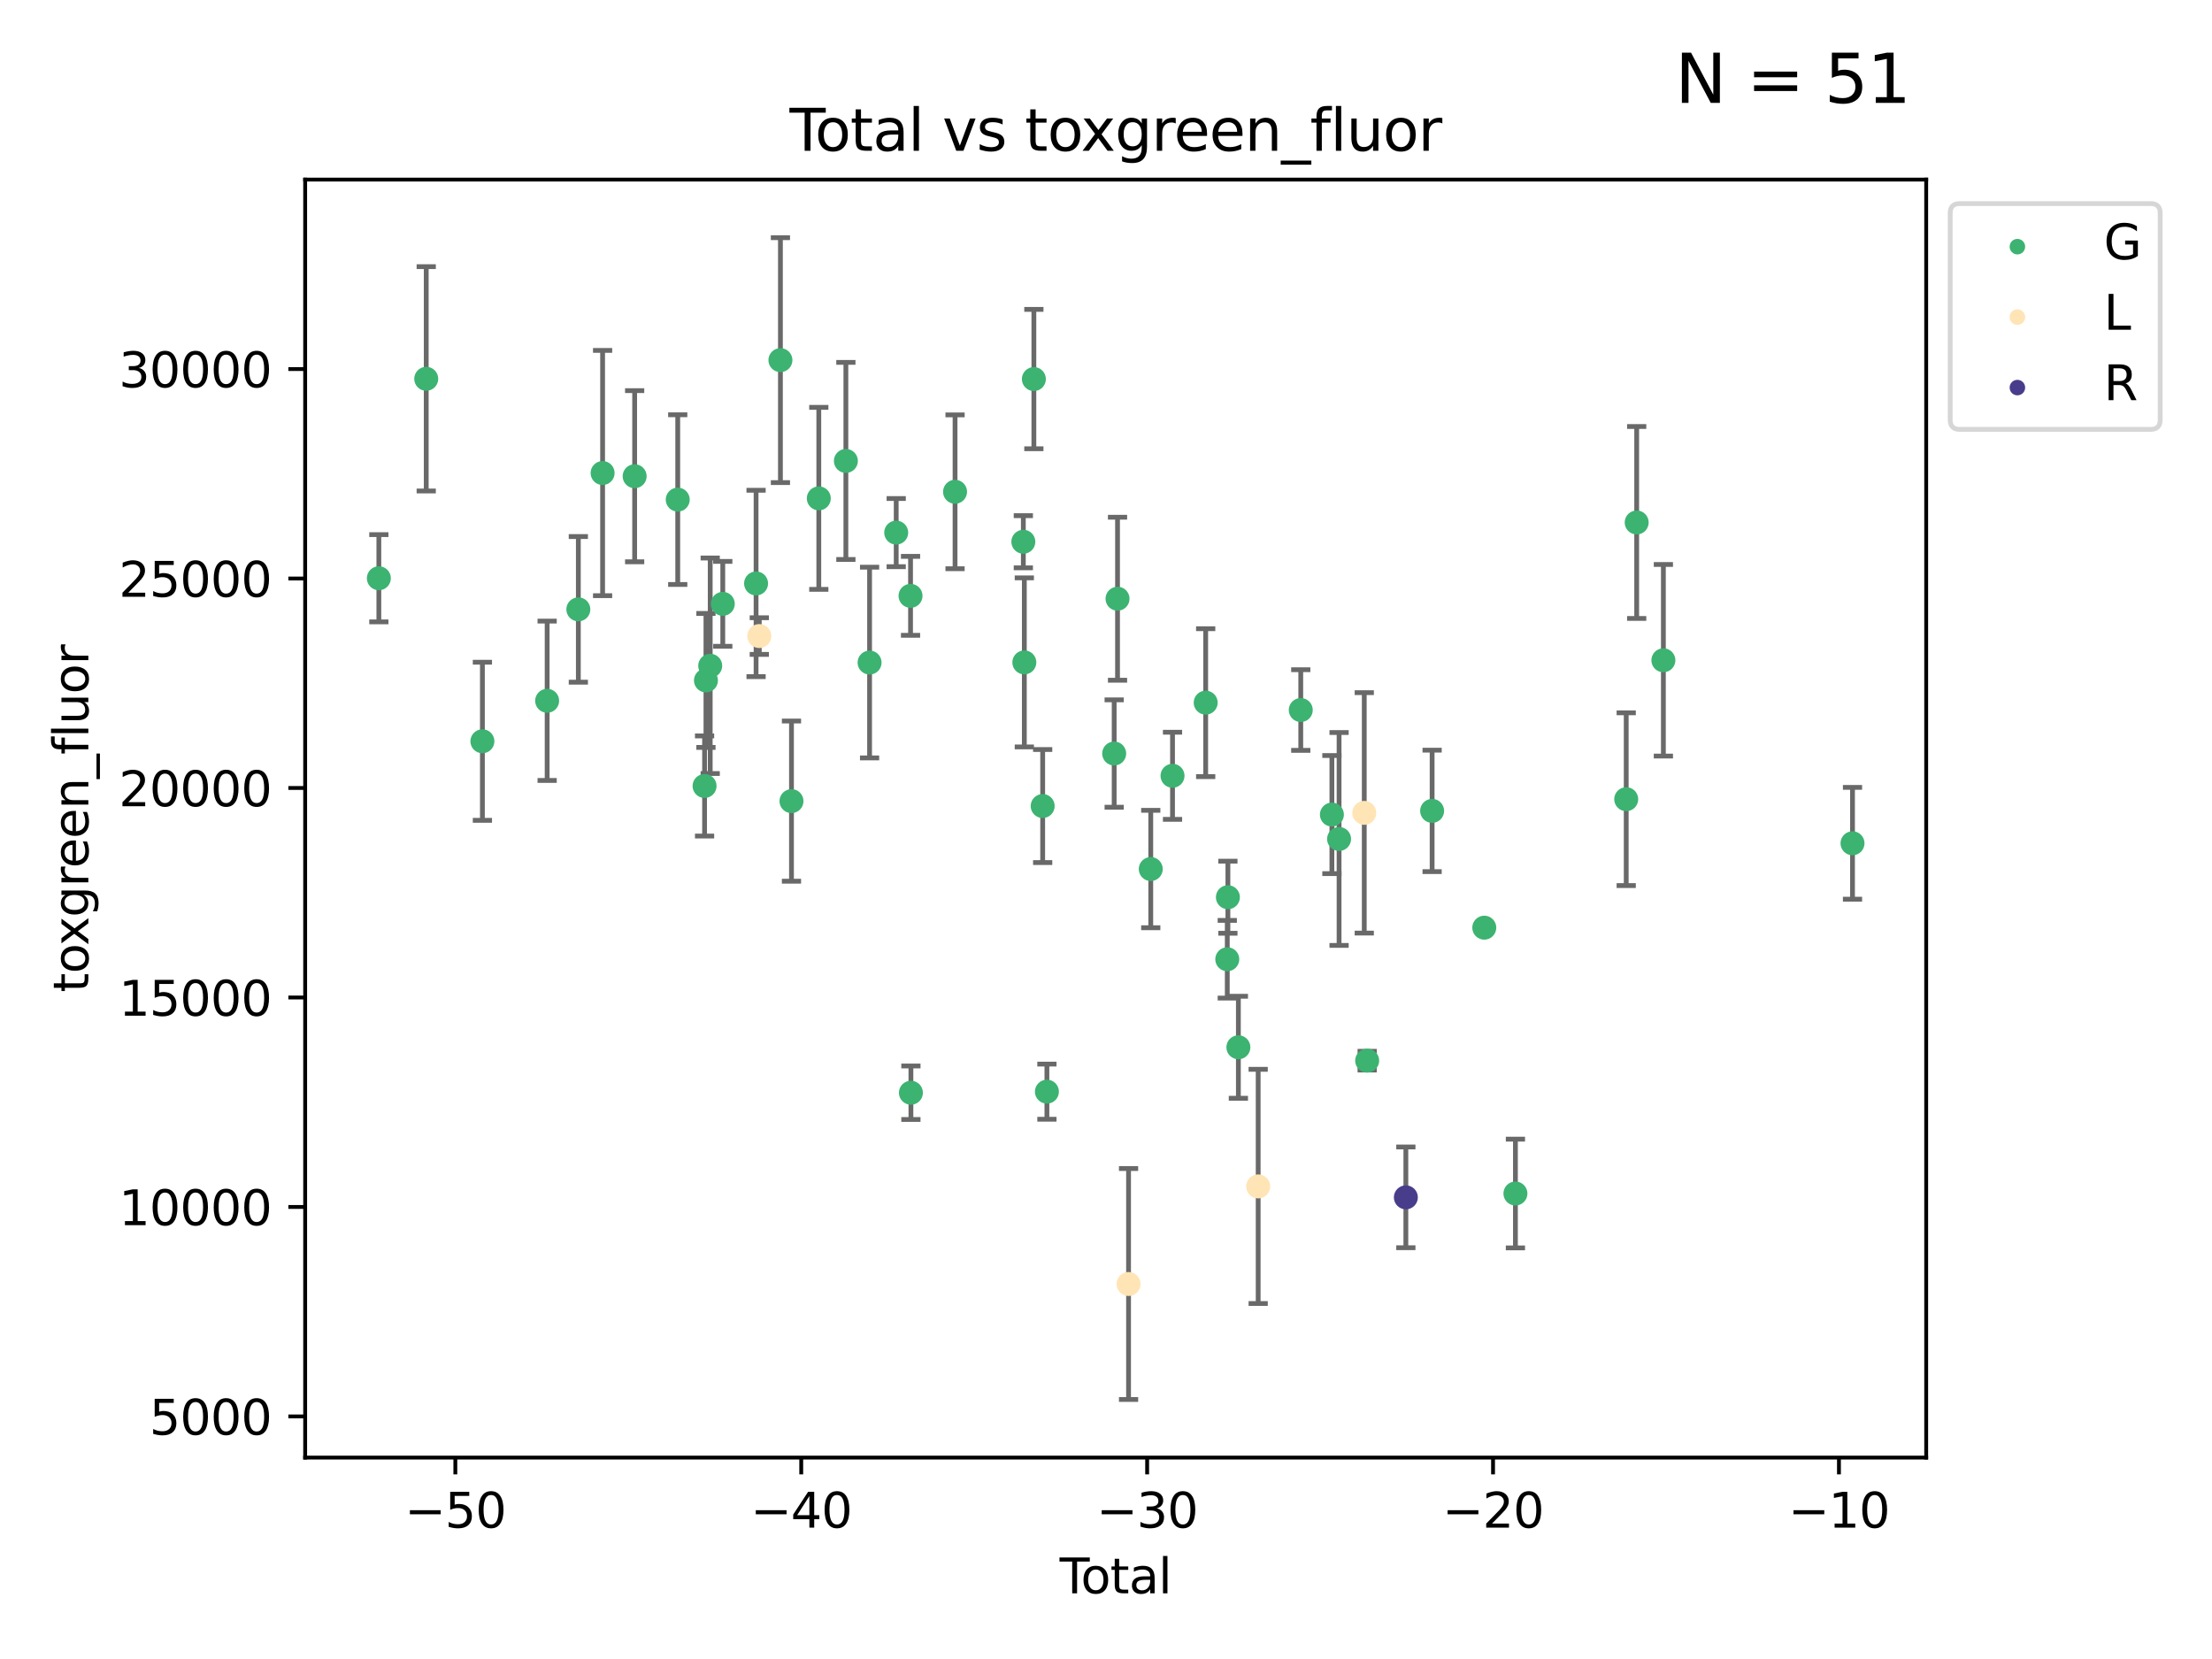 <?xml version="1.0" encoding="utf-8" standalone="no"?>
<!DOCTYPE svg PUBLIC "-//W3C//DTD SVG 1.1//EN"
  "http://www.w3.org/Graphics/SVG/1.1/DTD/svg11.dtd">
<svg xmlns:xlink="http://www.w3.org/1999/xlink" width="460.8pt" height="345.6pt" viewBox="0 0 460.8 345.6" xmlns="http://www.w3.org/2000/svg" version="1.1">
 <defs>
  <style type="text/css">*{stroke-linejoin: round; stroke-linecap: butt}</style>
 </defs>
 <g id="figure_1">
  <g id="patch_1">
   <path d="M 0 345.6 
L 460.8 345.6 
L 460.8 0 
L 0 0 
z
" style="fill: #ffffff"/>
  </g>
  <g id="axes_1">
   <g id="patch_2">
    <path d="M 63.571 303.64 
L 401.26 303.64 
L 401.26 37.411 
L 63.571 37.411 
z
" style="fill: #ffffff"/>
   </g>
   <g id="PathCollection_1">
    <defs>
     <path id="ma6fcb0be12" d="M 0 1.118 
C 0.297 1.118 0.581 1 0.791 0.791 
C 1 0.581 1.118 0.297 1.118 0 
C 1.118 -0.297 1 -0.581 0.791 -0.791 
C 0.581 -1 0.297 -1.118 0 -1.118 
C -0.297 -1.118 -0.581 -1 -0.791 -0.791 
C -1 -0.581 -1.118 -0.297 -1.118 0 
C -1.118 0.297 -1 0.581 -0.791 0.791 
C -0.581 1 -0.297 1.118 0 1.118 
z
" style="stroke: #3cb371"/>
    </defs>
    <g clip-path="url(#p5830a83429)">
     <use xlink:href="#ma6fcb0be12" x="78.921" y="120.459" style="fill: #3cb371; stroke: #3cb371"/>
     <use xlink:href="#ma6fcb0be12" x="88.792" y="78.912" style="fill: #3cb371; stroke: #3cb371"/>
     <use xlink:href="#ma6fcb0be12" x="100.493" y="154.42" style="fill: #3cb371; stroke: #3cb371"/>
     <use xlink:href="#ma6fcb0be12" x="113.98" y="145.986" style="fill: #3cb371; stroke: #3cb371"/>
     <use xlink:href="#ma6fcb0be12" x="120.479" y="126.941" style="fill: #3cb371; stroke: #3cb371"/>
     <use xlink:href="#ma6fcb0be12" x="125.533" y="98.541" style="fill: #3cb371; stroke: #3cb371"/>
     <use xlink:href="#ma6fcb0be12" x="132.209" y="99.207" style="fill: #3cb371; stroke: #3cb371"/>
     <use xlink:href="#ma6fcb0be12" x="141.185" y="104.082" style="fill: #3cb371; stroke: #3cb371"/>
     <use xlink:href="#ma6fcb0be12" x="146.775" y="163.734" style="fill: #3cb371; stroke: #3cb371"/>
     <use xlink:href="#ma6fcb0be12" x="147.063" y="141.748" style="fill: #3cb371; stroke: #3cb371"/>
     <use xlink:href="#ma6fcb0be12" x="147.95" y="138.692" style="fill: #3cb371; stroke: #3cb371"/>
     <use xlink:href="#ma6fcb0be12" x="150.568" y="125.792" style="fill: #3cb371; stroke: #3cb371"/>
     <use xlink:href="#ma6fcb0be12" x="157.504" y="121.544" style="fill: #3cb371; stroke: #3cb371"/>
     <use xlink:href="#ma6fcb0be12" x="162.577" y="75.023" style="fill: #3cb371; stroke: #3cb371"/>
     <use xlink:href="#ma6fcb0be12" x="164.88" y="166.889" style="fill: #3cb371; stroke: #3cb371"/>
     <use xlink:href="#ma6fcb0be12" x="170.572" y="103.819" style="fill: #3cb371; stroke: #3cb371"/>
     <use xlink:href="#ma6fcb0be12" x="176.212" y="96.021" style="fill: #3cb371; stroke: #3cb371"/>
     <use xlink:href="#ma6fcb0be12" x="181.15" y="138.023" style="fill: #3cb371; stroke: #3cb371"/>
     <use xlink:href="#ma6fcb0be12" x="186.695" y="110.952" style="fill: #3cb371; stroke: #3cb371"/>
     <use xlink:href="#ma6fcb0be12" x="189.682" y="124.126" style="fill: #3cb371; stroke: #3cb371"/>
     <use xlink:href="#ma6fcb0be12" x="189.76" y="227.638" style="fill: #3cb371; stroke: #3cb371"/>
     <use xlink:href="#ma6fcb0be12" x="198.955" y="102.449" style="fill: #3cb371; stroke: #3cb371"/>
     <use xlink:href="#ma6fcb0be12" x="213.179" y="112.858" style="fill: #3cb371; stroke: #3cb371"/>
     <use xlink:href="#ma6fcb0be12" x="213.387" y="137.989" style="fill: #3cb371; stroke: #3cb371"/>
     <use xlink:href="#ma6fcb0be12" x="215.374" y="78.966" style="fill: #3cb371; stroke: #3cb371"/>
     <use xlink:href="#ma6fcb0be12" x="217.208" y="167.912" style="fill: #3cb371; stroke: #3cb371"/>
     <use xlink:href="#ma6fcb0be12" x="218.09" y="227.412" style="fill: #3cb371; stroke: #3cb371"/>
     <use xlink:href="#ma6fcb0be12" x="232.104" y="156.974" style="fill: #3cb371; stroke: #3cb371"/>
     <use xlink:href="#ma6fcb0be12" x="232.802" y="124.725" style="fill: #3cb371; stroke: #3cb371"/>
     <use xlink:href="#ma6fcb0be12" x="239.724" y="181.036" style="fill: #3cb371; stroke: #3cb371"/>
     <use xlink:href="#ma6fcb0be12" x="244.258" y="161.611" style="fill: #3cb371; stroke: #3cb371"/>
     <use xlink:href="#ma6fcb0be12" x="251.167" y="146.376" style="fill: #3cb371; stroke: #3cb371"/>
     <use xlink:href="#ma6fcb0be12" x="255.663" y="199.828" style="fill: #3cb371; stroke: #3cb371"/>
     <use xlink:href="#ma6fcb0be12" x="255.793" y="186.907" style="fill: #3cb371; stroke: #3cb371"/>
     <use xlink:href="#ma6fcb0be12" x="257.978" y="218.167" style="fill: #3cb371; stroke: #3cb371"/>
     <use xlink:href="#ma6fcb0be12" x="270.973" y="147.914" style="fill: #3cb371; stroke: #3cb371"/>
     <use xlink:href="#ma6fcb0be12" x="277.458" y="169.691" style="fill: #3cb371; stroke: #3cb371"/>
     <use xlink:href="#ma6fcb0be12" x="278.954" y="174.772" style="fill: #3cb371; stroke: #3cb371"/>
     <use xlink:href="#ma6fcb0be12" x="284.806" y="220.952" style="fill: #3cb371; stroke: #3cb371"/>
     <use xlink:href="#ma6fcb0be12" x="298.336" y="168.922" style="fill: #3cb371; stroke: #3cb371"/>
     <use xlink:href="#ma6fcb0be12" x="309.203" y="193.252" style="fill: #3cb371; stroke: #3cb371"/>
     <use xlink:href="#ma6fcb0be12" x="315.691" y="248.632" style="fill: #3cb371; stroke: #3cb371"/>
     <use xlink:href="#ma6fcb0be12" x="338.77" y="166.488" style="fill: #3cb371; stroke: #3cb371"/>
     <use xlink:href="#ma6fcb0be12" x="340.952" y="108.841" style="fill: #3cb371; stroke: #3cb371"/>
     <use xlink:href="#ma6fcb0be12" x="346.513" y="137.548" style="fill: #3cb371; stroke: #3cb371"/>
     <use xlink:href="#ma6fcb0be12" x="385.911" y="175.671" style="fill: #3cb371; stroke: #3cb371"/>
    </g>
   </g>
   <g id="PathCollection_2">
    <defs>
     <path id="mb91f8130dd" d="M 0 1.118 
C 0.297 1.118 0.581 1 0.791 0.791 
C 1 0.581 1.118 0.297 1.118 0 
C 1.118 -0.297 1 -0.581 0.791 -0.791 
C 0.581 -1 0.297 -1.118 0 -1.118 
C -0.297 -1.118 -0.581 -1 -0.791 -0.791 
C -1 -0.581 -1.118 -0.297 -1.118 0 
C -1.118 0.297 -1 0.581 -0.791 0.791 
C -0.581 1 -0.297 1.118 0 1.118 
z
" style="stroke: #ffe4b5"/>
    </defs>
    <g clip-path="url(#p5830a83429)">
     <use xlink:href="#mb91f8130dd" x="158.174" y="132.503" style="fill: #ffe4b5; stroke: #ffe4b5"/>
     <use xlink:href="#mb91f8130dd" x="235.099" y="267.482" style="fill: #ffe4b5; stroke: #ffe4b5"/>
     <use xlink:href="#mb91f8130dd" x="262.101" y="247.151" style="fill: #ffe4b5; stroke: #ffe4b5"/>
     <use xlink:href="#mb91f8130dd" x="284.201" y="169.335" style="fill: #ffe4b5; stroke: #ffe4b5"/>
    </g>
   </g>
   <g id="PathCollection_3">
    <defs>
     <path id="m89aee65cb4" d="M 0 1.118 
C 0.297 1.118 0.581 1 0.791 0.791 
C 1 0.581 1.118 0.297 1.118 0 
C 1.118 -0.297 1 -0.581 0.791 -0.791 
C 0.581 -1 0.297 -1.118 0 -1.118 
C -0.297 -1.118 -0.581 -1 -0.791 -0.791 
C -1 -0.581 -1.118 -0.297 -1.118 0 
C -1.118 0.297 -1 0.581 -0.791 0.791 
C -0.581 1 -0.297 1.118 0 1.118 
z
" style="stroke: #483d8b"/>
    </defs>
    <g clip-path="url(#p5830a83429)">
     <use xlink:href="#m89aee65cb4" x="292.866" y="249.428" style="fill: #483d8b; stroke: #483d8b"/>
    </g>
   </g>
   <g id="matplotlib.axis_1">
    <g id="xtick_1">
     <g id="line2d_1">
      <defs>
       <path id="m93bf4ab511" d="M 0 0 
L 0 3.5 
" style="stroke: #000000; stroke-width: 0.8"/>
      </defs>
      <g>
       <use xlink:href="#m93bf4ab511" x="94.856" y="303.64" style="stroke: #000000; stroke-width: 0.8"/>
      </g>
     </g>
     <g id="text_1">
      <!-- −50 -->
      <g transform="translate(84.304 318.238)scale(0.1 -0.1)">
       <defs>
        <path id="DejaVuSans-2212" d="M 678 2272 
L 4684 2272 
L 4684 1741 
L 678 1741 
L 678 2272 
z
" transform="scale(0.016)"/>
        <path id="DejaVuSans-35" d="M 691 4666 
L 3169 4666 
L 3169 4134 
L 1269 4134 
L 1269 2991 
Q 1406 3038 1543 3061 
Q 1681 3084 1819 3084 
Q 2600 3084 3056 2656 
Q 3513 2228 3513 1497 
Q 3513 744 3044 326 
Q 2575 -91 1722 -91 
Q 1428 -91 1123 -41 
Q 819 9 494 109 
L 494 744 
Q 775 591 1075 516 
Q 1375 441 1709 441 
Q 2250 441 2565 725 
Q 2881 1009 2881 1497 
Q 2881 1984 2565 2268 
Q 2250 2553 1709 2553 
Q 1456 2553 1204 2497 
Q 953 2441 691 2322 
L 691 4666 
z
" transform="scale(0.016)"/>
        <path id="DejaVuSans-30" d="M 2034 4250 
Q 1547 4250 1301 3770 
Q 1056 3291 1056 2328 
Q 1056 1369 1301 889 
Q 1547 409 2034 409 
Q 2525 409 2770 889 
Q 3016 1369 3016 2328 
Q 3016 3291 2770 3770 
Q 2525 4250 2034 4250 
z
M 2034 4750 
Q 2819 4750 3233 4129 
Q 3647 3509 3647 2328 
Q 3647 1150 3233 529 
Q 2819 -91 2034 -91 
Q 1250 -91 836 529 
Q 422 1150 422 2328 
Q 422 3509 836 4129 
Q 1250 4750 2034 4750 
z
" transform="scale(0.016)"/>
       </defs>
       <use xlink:href="#DejaVuSans-2212"/>
       <use xlink:href="#DejaVuSans-35" x="83.789"/>
       <use xlink:href="#DejaVuSans-30" x="147.412"/>
      </g>
     </g>
    </g>
    <g id="xtick_2">
     <g id="line2d_2">
      <g>
       <use xlink:href="#m93bf4ab511" x="166.914" y="303.64" style="stroke: #000000; stroke-width: 0.8"/>
      </g>
     </g>
     <g id="text_2">
      <!-- −40 -->
      <g transform="translate(156.361 318.238)scale(0.1 -0.1)">
       <defs>
        <path id="DejaVuSans-34" d="M 2419 4116 
L 825 1625 
L 2419 1625 
L 2419 4116 
z
M 2253 4666 
L 3047 4666 
L 3047 1625 
L 3713 1625 
L 3713 1100 
L 3047 1100 
L 3047 0 
L 2419 0 
L 2419 1100 
L 313 1100 
L 313 1709 
L 2253 4666 
z
" transform="scale(0.016)"/>
       </defs>
       <use xlink:href="#DejaVuSans-2212"/>
       <use xlink:href="#DejaVuSans-34" x="83.789"/>
       <use xlink:href="#DejaVuSans-30" x="147.412"/>
      </g>
     </g>
    </g>
    <g id="xtick_3">
     <g id="line2d_3">
      <g>
       <use xlink:href="#m93bf4ab511" x="238.971" y="303.64" style="stroke: #000000; stroke-width: 0.8"/>
      </g>
     </g>
     <g id="text_3">
      <!-- −30 -->
      <g transform="translate(228.419 318.238)scale(0.1 -0.1)">
       <defs>
        <path id="DejaVuSans-33" d="M 2597 2516 
Q 3050 2419 3304 2112 
Q 3559 1806 3559 1356 
Q 3559 666 3084 287 
Q 2609 -91 1734 -91 
Q 1441 -91 1130 -33 
Q 819 25 488 141 
L 488 750 
Q 750 597 1062 519 
Q 1375 441 1716 441 
Q 2309 441 2620 675 
Q 2931 909 2931 1356 
Q 2931 1769 2642 2001 
Q 2353 2234 1838 2234 
L 1294 2234 
L 1294 2753 
L 1863 2753 
Q 2328 2753 2575 2939 
Q 2822 3125 2822 3475 
Q 2822 3834 2567 4026 
Q 2313 4219 1838 4219 
Q 1578 4219 1281 4162 
Q 984 4106 628 3988 
L 628 4550 
Q 988 4650 1302 4700 
Q 1616 4750 1894 4750 
Q 2613 4750 3031 4423 
Q 3450 4097 3450 3541 
Q 3450 3153 3228 2886 
Q 3006 2619 2597 2516 
z
" transform="scale(0.016)"/>
       </defs>
       <use xlink:href="#DejaVuSans-2212"/>
       <use xlink:href="#DejaVuSans-33" x="83.789"/>
       <use xlink:href="#DejaVuSans-30" x="147.412"/>
      </g>
     </g>
    </g>
    <g id="xtick_4">
     <g id="line2d_4">
      <g>
       <use xlink:href="#m93bf4ab511" x="311.029" y="303.64" style="stroke: #000000; stroke-width: 0.8"/>
      </g>
     </g>
     <g id="text_4">
      <!-- −20 -->
      <g transform="translate(300.476 318.238)scale(0.1 -0.1)">
       <defs>
        <path id="DejaVuSans-32" d="M 1228 531 
L 3431 531 
L 3431 0 
L 469 0 
L 469 531 
Q 828 903 1448 1529 
Q 2069 2156 2228 2338 
Q 2531 2678 2651 2914 
Q 2772 3150 2772 3378 
Q 2772 3750 2511 3984 
Q 2250 4219 1831 4219 
Q 1534 4219 1204 4116 
Q 875 4013 500 3803 
L 500 4441 
Q 881 4594 1212 4672 
Q 1544 4750 1819 4750 
Q 2544 4750 2975 4387 
Q 3406 4025 3406 3419 
Q 3406 3131 3298 2873 
Q 3191 2616 2906 2266 
Q 2828 2175 2409 1742 
Q 1991 1309 1228 531 
z
" transform="scale(0.016)"/>
       </defs>
       <use xlink:href="#DejaVuSans-2212"/>
       <use xlink:href="#DejaVuSans-32" x="83.789"/>
       <use xlink:href="#DejaVuSans-30" x="147.412"/>
      </g>
     </g>
    </g>
    <g id="xtick_5">
     <g id="line2d_5">
      <g>
       <use xlink:href="#m93bf4ab511" x="383.086" y="303.64" style="stroke: #000000; stroke-width: 0.8"/>
      </g>
     </g>
     <g id="text_5">
      <!-- −10 -->
      <g transform="translate(372.534 318.238)scale(0.1 -0.1)">
       <defs>
        <path id="DejaVuSans-31" d="M 794 531 
L 1825 531 
L 1825 4091 
L 703 3866 
L 703 4441 
L 1819 4666 
L 2450 4666 
L 2450 531 
L 3481 531 
L 3481 0 
L 794 0 
L 794 531 
z
" transform="scale(0.016)"/>
       </defs>
       <use xlink:href="#DejaVuSans-2212"/>
       <use xlink:href="#DejaVuSans-31" x="83.789"/>
       <use xlink:href="#DejaVuSans-30" x="147.412"/>
      </g>
     </g>
    </g>
    <g id="text_6">
     <!-- Total -->
     <g transform="translate(220.739 331.917)scale(0.1 -0.1)">
      <defs>
       <path id="DejaVuSans-54" d="M -19 4666 
L 3928 4666 
L 3928 4134 
L 2272 4134 
L 2272 0 
L 1638 0 
L 1638 4134 
L -19 4134 
L -19 4666 
z
" transform="scale(0.016)"/>
       <path id="DejaVuSans-6f" d="M 1959 3097 
Q 1497 3097 1228 2736 
Q 959 2375 959 1747 
Q 959 1119 1226 758 
Q 1494 397 1959 397 
Q 2419 397 2687 759 
Q 2956 1122 2956 1747 
Q 2956 2369 2687 2733 
Q 2419 3097 1959 3097 
z
M 1959 3584 
Q 2709 3584 3137 3096 
Q 3566 2609 3566 1747 
Q 3566 888 3137 398 
Q 2709 -91 1959 -91 
Q 1206 -91 779 398 
Q 353 888 353 1747 
Q 353 2609 779 3096 
Q 1206 3584 1959 3584 
z
" transform="scale(0.016)"/>
       <path id="DejaVuSans-74" d="M 1172 4494 
L 1172 3500 
L 2356 3500 
L 2356 3053 
L 1172 3053 
L 1172 1153 
Q 1172 725 1289 603 
Q 1406 481 1766 481 
L 2356 481 
L 2356 0 
L 1766 0 
Q 1100 0 847 248 
Q 594 497 594 1153 
L 594 3053 
L 172 3053 
L 172 3500 
L 594 3500 
L 594 4494 
L 1172 4494 
z
" transform="scale(0.016)"/>
       <path id="DejaVuSans-61" d="M 2194 1759 
Q 1497 1759 1228 1600 
Q 959 1441 959 1056 
Q 959 750 1161 570 
Q 1363 391 1709 391 
Q 2188 391 2477 730 
Q 2766 1069 2766 1631 
L 2766 1759 
L 2194 1759 
z
M 3341 1997 
L 3341 0 
L 2766 0 
L 2766 531 
Q 2569 213 2275 61 
Q 1981 -91 1556 -91 
Q 1019 -91 701 211 
Q 384 513 384 1019 
Q 384 1609 779 1909 
Q 1175 2209 1959 2209 
L 2766 2209 
L 2766 2266 
Q 2766 2663 2505 2880 
Q 2244 3097 1772 3097 
Q 1472 3097 1187 3025 
Q 903 2953 641 2809 
L 641 3341 
Q 956 3463 1253 3523 
Q 1550 3584 1831 3584 
Q 2591 3584 2966 3190 
Q 3341 2797 3341 1997 
z
" transform="scale(0.016)"/>
       <path id="DejaVuSans-6c" d="M 603 4863 
L 1178 4863 
L 1178 0 
L 603 0 
L 603 4863 
z
" transform="scale(0.016)"/>
      </defs>
      <use xlink:href="#DejaVuSans-54"/>
      <use xlink:href="#DejaVuSans-6f" x="44.084"/>
      <use xlink:href="#DejaVuSans-74" x="105.266"/>
      <use xlink:href="#DejaVuSans-61" x="144.475"/>
      <use xlink:href="#DejaVuSans-6c" x="205.754"/>
     </g>
    </g>
   </g>
   <g id="matplotlib.axis_2">
    <g id="ytick_1">
     <g id="line2d_6">
      <defs>
       <path id="mb24a042d76" d="M 0 0 
L -3.5 0 
" style="stroke: #000000; stroke-width: 0.8"/>
      </defs>
      <g>
       <use xlink:href="#mb24a042d76" x="63.571" y="295.067" style="stroke: #000000; stroke-width: 0.8"/>
      </g>
     </g>
     <g id="text_7">
      <!-- 5000 -->
      <g transform="translate(31.121 298.866)scale(0.1 -0.1)">
       <use xlink:href="#DejaVuSans-35"/>
       <use xlink:href="#DejaVuSans-30" x="63.623"/>
       <use xlink:href="#DejaVuSans-30" x="127.246"/>
       <use xlink:href="#DejaVuSans-30" x="190.869"/>
      </g>
     </g>
    </g>
    <g id="ytick_2">
     <g id="line2d_7">
      <g>
       <use xlink:href="#mb24a042d76" x="63.571" y="251.429" style="stroke: #000000; stroke-width: 0.8"/>
      </g>
     </g>
     <g id="text_8">
      <!-- 10000 -->
      <g transform="translate(24.759 255.228)scale(0.1 -0.1)">
       <use xlink:href="#DejaVuSans-31"/>
       <use xlink:href="#DejaVuSans-30" x="63.623"/>
       <use xlink:href="#DejaVuSans-30" x="127.246"/>
       <use xlink:href="#DejaVuSans-30" x="190.869"/>
       <use xlink:href="#DejaVuSans-30" x="254.492"/>
      </g>
     </g>
    </g>
    <g id="ytick_3">
     <g id="line2d_8">
      <g>
       <use xlink:href="#mb24a042d76" x="63.571" y="207.791" style="stroke: #000000; stroke-width: 0.8"/>
      </g>
     </g>
     <g id="text_9">
      <!-- 15000 -->
      <g transform="translate(24.759 211.591)scale(0.1 -0.1)">
       <use xlink:href="#DejaVuSans-31"/>
       <use xlink:href="#DejaVuSans-35" x="63.623"/>
       <use xlink:href="#DejaVuSans-30" x="127.246"/>
       <use xlink:href="#DejaVuSans-30" x="190.869"/>
       <use xlink:href="#DejaVuSans-30" x="254.492"/>
      </g>
     </g>
    </g>
    <g id="ytick_4">
     <g id="line2d_9">
      <g>
       <use xlink:href="#mb24a042d76" x="63.571" y="164.154" style="stroke: #000000; stroke-width: 0.8"/>
      </g>
     </g>
     <g id="text_10">
      <!-- 20000 -->
      <g transform="translate(24.759 167.953)scale(0.1 -0.1)">
       <use xlink:href="#DejaVuSans-32"/>
       <use xlink:href="#DejaVuSans-30" x="63.623"/>
       <use xlink:href="#DejaVuSans-30" x="127.246"/>
       <use xlink:href="#DejaVuSans-30" x="190.869"/>
       <use xlink:href="#DejaVuSans-30" x="254.492"/>
      </g>
     </g>
    </g>
    <g id="ytick_5">
     <g id="line2d_10">
      <g>
       <use xlink:href="#mb24a042d76" x="63.571" y="120.516" style="stroke: #000000; stroke-width: 0.8"/>
      </g>
     </g>
     <g id="text_11">
      <!-- 25000 -->
      <g transform="translate(24.759 124.315)scale(0.1 -0.1)">
       <use xlink:href="#DejaVuSans-32"/>
       <use xlink:href="#DejaVuSans-35" x="63.623"/>
       <use xlink:href="#DejaVuSans-30" x="127.246"/>
       <use xlink:href="#DejaVuSans-30" x="190.869"/>
       <use xlink:href="#DejaVuSans-30" x="254.492"/>
      </g>
     </g>
    </g>
    <g id="ytick_6">
     <g id="line2d_11">
      <g>
       <use xlink:href="#mb24a042d76" x="63.571" y="76.878" style="stroke: #000000; stroke-width: 0.8"/>
      </g>
     </g>
     <g id="text_12">
      <!-- 30000 -->
      <g transform="translate(24.759 80.677)scale(0.1 -0.1)">
       <use xlink:href="#DejaVuSans-33"/>
       <use xlink:href="#DejaVuSans-30" x="63.623"/>
       <use xlink:href="#DejaVuSans-30" x="127.246"/>
       <use xlink:href="#DejaVuSans-30" x="190.869"/>
       <use xlink:href="#DejaVuSans-30" x="254.492"/>
      </g>
     </g>
    </g>
    <g id="text_13">
     <!-- toxgreen_fluor -->
     <g transform="translate(18.401 206.72)rotate(-90)scale(0.1 -0.1)">
      <defs>
       <path id="DejaVuSans-78" d="M 3513 3500 
L 2247 1797 
L 3578 0 
L 2900 0 
L 1881 1375 
L 863 0 
L 184 0 
L 1544 1831 
L 300 3500 
L 978 3500 
L 1906 2253 
L 2834 3500 
L 3513 3500 
z
" transform="scale(0.016)"/>
       <path id="DejaVuSans-67" d="M 2906 1791 
Q 2906 2416 2648 2759 
Q 2391 3103 1925 3103 
Q 1463 3103 1205 2759 
Q 947 2416 947 1791 
Q 947 1169 1205 825 
Q 1463 481 1925 481 
Q 2391 481 2648 825 
Q 2906 1169 2906 1791 
z
M 3481 434 
Q 3481 -459 3084 -895 
Q 2688 -1331 1869 -1331 
Q 1566 -1331 1297 -1286 
Q 1028 -1241 775 -1147 
L 775 -588 
Q 1028 -725 1275 -790 
Q 1522 -856 1778 -856 
Q 2344 -856 2625 -561 
Q 2906 -266 2906 331 
L 2906 616 
Q 2728 306 2450 153 
Q 2172 0 1784 0 
Q 1141 0 747 490 
Q 353 981 353 1791 
Q 353 2603 747 3093 
Q 1141 3584 1784 3584 
Q 2172 3584 2450 3431 
Q 2728 3278 2906 2969 
L 2906 3500 
L 3481 3500 
L 3481 434 
z
" transform="scale(0.016)"/>
       <path id="DejaVuSans-72" d="M 2631 2963 
Q 2534 3019 2420 3045 
Q 2306 3072 2169 3072 
Q 1681 3072 1420 2755 
Q 1159 2438 1159 1844 
L 1159 0 
L 581 0 
L 581 3500 
L 1159 3500 
L 1159 2956 
Q 1341 3275 1631 3429 
Q 1922 3584 2338 3584 
Q 2397 3584 2469 3576 
Q 2541 3569 2628 3553 
L 2631 2963 
z
" transform="scale(0.016)"/>
       <path id="DejaVuSans-65" d="M 3597 1894 
L 3597 1613 
L 953 1613 
Q 991 1019 1311 708 
Q 1631 397 2203 397 
Q 2534 397 2845 478 
Q 3156 559 3463 722 
L 3463 178 
Q 3153 47 2828 -22 
Q 2503 -91 2169 -91 
Q 1331 -91 842 396 
Q 353 884 353 1716 
Q 353 2575 817 3079 
Q 1281 3584 2069 3584 
Q 2775 3584 3186 3129 
Q 3597 2675 3597 1894 
z
M 3022 2063 
Q 3016 2534 2758 2815 
Q 2500 3097 2075 3097 
Q 1594 3097 1305 2825 
Q 1016 2553 972 2059 
L 3022 2063 
z
" transform="scale(0.016)"/>
       <path id="DejaVuSans-6e" d="M 3513 2113 
L 3513 0 
L 2938 0 
L 2938 2094 
Q 2938 2591 2744 2837 
Q 2550 3084 2163 3084 
Q 1697 3084 1428 2787 
Q 1159 2491 1159 1978 
L 1159 0 
L 581 0 
L 581 3500 
L 1159 3500 
L 1159 2956 
Q 1366 3272 1645 3428 
Q 1925 3584 2291 3584 
Q 2894 3584 3203 3211 
Q 3513 2838 3513 2113 
z
" transform="scale(0.016)"/>
       <path id="DejaVuSans-5f" d="M 3263 -1063 
L 3263 -1509 
L -63 -1509 
L -63 -1063 
L 3263 -1063 
z
" transform="scale(0.016)"/>
       <path id="DejaVuSans-66" d="M 2375 4863 
L 2375 4384 
L 1825 4384 
Q 1516 4384 1395 4259 
Q 1275 4134 1275 3809 
L 1275 3500 
L 2222 3500 
L 2222 3053 
L 1275 3053 
L 1275 0 
L 697 0 
L 697 3053 
L 147 3053 
L 147 3500 
L 697 3500 
L 697 3744 
Q 697 4328 969 4595 
Q 1241 4863 1831 4863 
L 2375 4863 
z
" transform="scale(0.016)"/>
       <path id="DejaVuSans-75" d="M 544 1381 
L 544 3500 
L 1119 3500 
L 1119 1403 
Q 1119 906 1312 657 
Q 1506 409 1894 409 
Q 2359 409 2629 706 
Q 2900 1003 2900 1516 
L 2900 3500 
L 3475 3500 
L 3475 0 
L 2900 0 
L 2900 538 
Q 2691 219 2414 64 
Q 2138 -91 1772 -91 
Q 1169 -91 856 284 
Q 544 659 544 1381 
z
M 1991 3584 
L 1991 3584 
z
" transform="scale(0.016)"/>
      </defs>
      <use xlink:href="#DejaVuSans-74"/>
      <use xlink:href="#DejaVuSans-6f" x="39.209"/>
      <use xlink:href="#DejaVuSans-78" x="97.266"/>
      <use xlink:href="#DejaVuSans-67" x="156.445"/>
      <use xlink:href="#DejaVuSans-72" x="219.922"/>
      <use xlink:href="#DejaVuSans-65" x="258.785"/>
      <use xlink:href="#DejaVuSans-65" x="320.309"/>
      <use xlink:href="#DejaVuSans-6e" x="381.832"/>
      <use xlink:href="#DejaVuSans-5f" x="445.211"/>
      <use xlink:href="#DejaVuSans-66" x="495.211"/>
      <use xlink:href="#DejaVuSans-6c" x="530.416"/>
      <use xlink:href="#DejaVuSans-75" x="558.199"/>
      <use xlink:href="#DejaVuSans-6f" x="621.578"/>
      <use xlink:href="#DejaVuSans-72" x="682.76"/>
     </g>
    </g>
   </g>
   <g id="LineCollection_1">
    <path d="M 78.921 129.549 
L 78.921 111.37 
" clip-path="url(#p5830a83429)" style="fill: none; stroke: #696969"/>
    <path d="M 88.792 102.276 
L 88.792 55.549 
" clip-path="url(#p5830a83429)" style="fill: none; stroke: #696969"/>
    <path d="M 100.493 170.888 
L 100.493 137.953 
" clip-path="url(#p5830a83429)" style="fill: none; stroke: #696969"/>
    <path d="M 113.98 162.583 
L 113.98 129.388 
" clip-path="url(#p5830a83429)" style="fill: none; stroke: #696969"/>
    <path d="M 120.479 142.109 
L 120.479 111.773 
" clip-path="url(#p5830a83429)" style="fill: none; stroke: #696969"/>
    <path d="M 125.533 124.086 
L 125.533 72.996 
" clip-path="url(#p5830a83429)" style="fill: none; stroke: #696969"/>
    <path d="M 132.209 117.032 
L 132.209 81.381 
" clip-path="url(#p5830a83429)" style="fill: none; stroke: #696969"/>
    <path d="M 141.185 121.757 
L 141.185 86.406 
" clip-path="url(#p5830a83429)" style="fill: none; stroke: #696969"/>
    <path d="M 146.775 174.161 
L 146.775 153.306 
" clip-path="url(#p5830a83429)" style="fill: none; stroke: #696969"/>
    <path d="M 147.063 155.702 
L 147.063 127.794 
" clip-path="url(#p5830a83429)" style="fill: none; stroke: #696969"/>
    <path d="M 147.95 161.14 
L 147.95 116.244 
" clip-path="url(#p5830a83429)" style="fill: none; stroke: #696969"/>
    <path d="M 150.568 134.631 
L 150.568 116.954 
" clip-path="url(#p5830a83429)" style="fill: none; stroke: #696969"/>
    <path d="M 157.504 140.957 
L 157.504 102.132 
" clip-path="url(#p5830a83429)" style="fill: none; stroke: #696969"/>
    <path d="M 162.577 100.533 
L 162.577 49.513 
" clip-path="url(#p5830a83429)" style="fill: none; stroke: #696969"/>
    <path d="M 164.88 183.572 
L 164.88 150.205 
" clip-path="url(#p5830a83429)" style="fill: none; stroke: #696969"/>
    <path d="M 170.572 122.775 
L 170.572 84.863 
" clip-path="url(#p5830a83429)" style="fill: none; stroke: #696969"/>
    <path d="M 176.212 116.546 
L 176.212 75.495 
" clip-path="url(#p5830a83429)" style="fill: none; stroke: #696969"/>
    <path d="M 181.15 157.889 
L 181.15 118.157 
" clip-path="url(#p5830a83429)" style="fill: none; stroke: #696969"/>
    <path d="M 186.695 118.05 
L 186.695 103.854 
" clip-path="url(#p5830a83429)" style="fill: none; stroke: #696969"/>
    <path d="M 189.682 132.352 
L 189.682 115.9 
" clip-path="url(#p5830a83429)" style="fill: none; stroke: #696969"/>
    <path d="M 189.76 233.21 
L 189.76 222.065 
" clip-path="url(#p5830a83429)" style="fill: none; stroke: #696969"/>
    <path d="M 198.955 118.472 
L 198.955 86.425 
" clip-path="url(#p5830a83429)" style="fill: none; stroke: #696969"/>
    <path d="M 213.179 118.292 
L 213.179 107.423 
" clip-path="url(#p5830a83429)" style="fill: none; stroke: #696969"/>
    <path d="M 213.387 155.601 
L 213.387 120.377 
" clip-path="url(#p5830a83429)" style="fill: none; stroke: #696969"/>
    <path d="M 215.374 93.48 
L 215.374 64.452 
" clip-path="url(#p5830a83429)" style="fill: none; stroke: #696969"/>
    <path d="M 217.208 179.689 
L 217.208 156.135 
" clip-path="url(#p5830a83429)" style="fill: none; stroke: #696969"/>
    <path d="M 218.09 233.157 
L 218.09 221.666 
" clip-path="url(#p5830a83429)" style="fill: none; stroke: #696969"/>
    <path d="M 232.104 168.162 
L 232.104 145.787 
" clip-path="url(#p5830a83429)" style="fill: none; stroke: #696969"/>
    <path d="M 232.802 141.704 
L 232.802 107.745 
" clip-path="url(#p5830a83429)" style="fill: none; stroke: #696969"/>
    <path d="M 239.724 193.267 
L 239.724 168.805 
" clip-path="url(#p5830a83429)" style="fill: none; stroke: #696969"/>
    <path d="M 244.258 170.687 
L 244.258 152.535 
" clip-path="url(#p5830a83429)" style="fill: none; stroke: #696969"/>
    <path d="M 251.167 161.782 
L 251.167 130.971 
" clip-path="url(#p5830a83429)" style="fill: none; stroke: #696969"/>
    <path d="M 255.663 207.921 
L 255.663 191.736 
" clip-path="url(#p5830a83429)" style="fill: none; stroke: #696969"/>
    <path d="M 255.793 194.414 
L 255.793 179.399 
" clip-path="url(#p5830a83429)" style="fill: none; stroke: #696969"/>
    <path d="M 257.978 228.792 
L 257.978 207.541 
" clip-path="url(#p5830a83429)" style="fill: none; stroke: #696969"/>
    <path d="M 270.973 156.314 
L 270.973 139.513 
" clip-path="url(#p5830a83429)" style="fill: none; stroke: #696969"/>
    <path d="M 277.458 181.993 
L 277.458 157.389 
" clip-path="url(#p5830a83429)" style="fill: none; stroke: #696969"/>
    <path d="M 278.954 196.949 
L 278.954 152.595 
" clip-path="url(#p5830a83429)" style="fill: none; stroke: #696969"/>
    <path d="M 284.806 222.904 
L 284.806 219.001 
" clip-path="url(#p5830a83429)" style="fill: none; stroke: #696969"/>
    <path d="M 298.336 181.573 
L 298.336 156.271 
" clip-path="url(#p5830a83429)" style="fill: none; stroke: #696969"/>
    <path d="M 309.203 194.065 
L 309.203 192.439 
" clip-path="url(#p5830a83429)" style="fill: none; stroke: #696969"/>
    <path d="M 315.691 259.956 
L 315.691 237.307 
" clip-path="url(#p5830a83429)" style="fill: none; stroke: #696969"/>
    <path d="M 338.77 184.479 
L 338.77 148.496 
" clip-path="url(#p5830a83429)" style="fill: none; stroke: #696969"/>
    <path d="M 340.952 128.831 
L 340.952 88.85 
" clip-path="url(#p5830a83429)" style="fill: none; stroke: #696969"/>
    <path d="M 346.513 157.504 
L 346.513 117.593 
" clip-path="url(#p5830a83429)" style="fill: none; stroke: #696969"/>
    <path d="M 385.911 187.318 
L 385.911 164.024 
" clip-path="url(#p5830a83429)" style="fill: none; stroke: #696969"/>
   </g>
   <g id="line2d_12">
    <defs>
     <path id="m464a7b0472" d="M 2 0 
L -2 -0 
" style="stroke: #696969"/>
    </defs>
    <g clip-path="url(#p5830a83429)">
     <use xlink:href="#m464a7b0472" x="78.921" y="129.549" style="fill: #696969; stroke: #696969"/>
     <use xlink:href="#m464a7b0472" x="88.792" y="102.276" style="fill: #696969; stroke: #696969"/>
     <use xlink:href="#m464a7b0472" x="100.493" y="170.888" style="fill: #696969; stroke: #696969"/>
     <use xlink:href="#m464a7b0472" x="113.98" y="162.583" style="fill: #696969; stroke: #696969"/>
     <use xlink:href="#m464a7b0472" x="120.479" y="142.109" style="fill: #696969; stroke: #696969"/>
     <use xlink:href="#m464a7b0472" x="125.533" y="124.086" style="fill: #696969; stroke: #696969"/>
     <use xlink:href="#m464a7b0472" x="132.209" y="117.032" style="fill: #696969; stroke: #696969"/>
     <use xlink:href="#m464a7b0472" x="141.185" y="121.757" style="fill: #696969; stroke: #696969"/>
     <use xlink:href="#m464a7b0472" x="146.775" y="174.161" style="fill: #696969; stroke: #696969"/>
     <use xlink:href="#m464a7b0472" x="147.063" y="155.702" style="fill: #696969; stroke: #696969"/>
     <use xlink:href="#m464a7b0472" x="147.95" y="161.14" style="fill: #696969; stroke: #696969"/>
     <use xlink:href="#m464a7b0472" x="150.568" y="134.631" style="fill: #696969; stroke: #696969"/>
     <use xlink:href="#m464a7b0472" x="157.504" y="140.957" style="fill: #696969; stroke: #696969"/>
     <use xlink:href="#m464a7b0472" x="162.577" y="100.533" style="fill: #696969; stroke: #696969"/>
     <use xlink:href="#m464a7b0472" x="164.88" y="183.572" style="fill: #696969; stroke: #696969"/>
     <use xlink:href="#m464a7b0472" x="170.572" y="122.775" style="fill: #696969; stroke: #696969"/>
     <use xlink:href="#m464a7b0472" x="176.212" y="116.546" style="fill: #696969; stroke: #696969"/>
     <use xlink:href="#m464a7b0472" x="181.15" y="157.889" style="fill: #696969; stroke: #696969"/>
     <use xlink:href="#m464a7b0472" x="186.695" y="118.05" style="fill: #696969; stroke: #696969"/>
     <use xlink:href="#m464a7b0472" x="189.682" y="132.352" style="fill: #696969; stroke: #696969"/>
     <use xlink:href="#m464a7b0472" x="189.76" y="233.21" style="fill: #696969; stroke: #696969"/>
     <use xlink:href="#m464a7b0472" x="198.955" y="118.472" style="fill: #696969; stroke: #696969"/>
     <use xlink:href="#m464a7b0472" x="213.179" y="118.292" style="fill: #696969; stroke: #696969"/>
     <use xlink:href="#m464a7b0472" x="213.387" y="155.601" style="fill: #696969; stroke: #696969"/>
     <use xlink:href="#m464a7b0472" x="215.374" y="93.48" style="fill: #696969; stroke: #696969"/>
     <use xlink:href="#m464a7b0472" x="217.208" y="179.689" style="fill: #696969; stroke: #696969"/>
     <use xlink:href="#m464a7b0472" x="218.09" y="233.157" style="fill: #696969; stroke: #696969"/>
     <use xlink:href="#m464a7b0472" x="232.104" y="168.162" style="fill: #696969; stroke: #696969"/>
     <use xlink:href="#m464a7b0472" x="232.802" y="141.704" style="fill: #696969; stroke: #696969"/>
     <use xlink:href="#m464a7b0472" x="239.724" y="193.267" style="fill: #696969; stroke: #696969"/>
     <use xlink:href="#m464a7b0472" x="244.258" y="170.687" style="fill: #696969; stroke: #696969"/>
     <use xlink:href="#m464a7b0472" x="251.167" y="161.782" style="fill: #696969; stroke: #696969"/>
     <use xlink:href="#m464a7b0472" x="255.663" y="207.921" style="fill: #696969; stroke: #696969"/>
     <use xlink:href="#m464a7b0472" x="255.793" y="194.414" style="fill: #696969; stroke: #696969"/>
     <use xlink:href="#m464a7b0472" x="257.978" y="228.792" style="fill: #696969; stroke: #696969"/>
     <use xlink:href="#m464a7b0472" x="270.973" y="156.314" style="fill: #696969; stroke: #696969"/>
     <use xlink:href="#m464a7b0472" x="277.458" y="181.993" style="fill: #696969; stroke: #696969"/>
     <use xlink:href="#m464a7b0472" x="278.954" y="196.949" style="fill: #696969; stroke: #696969"/>
     <use xlink:href="#m464a7b0472" x="284.806" y="222.904" style="fill: #696969; stroke: #696969"/>
     <use xlink:href="#m464a7b0472" x="298.336" y="181.573" style="fill: #696969; stroke: #696969"/>
     <use xlink:href="#m464a7b0472" x="309.203" y="194.065" style="fill: #696969; stroke: #696969"/>
     <use xlink:href="#m464a7b0472" x="315.691" y="259.956" style="fill: #696969; stroke: #696969"/>
     <use xlink:href="#m464a7b0472" x="338.77" y="184.479" style="fill: #696969; stroke: #696969"/>
     <use xlink:href="#m464a7b0472" x="340.952" y="128.831" style="fill: #696969; stroke: #696969"/>
     <use xlink:href="#m464a7b0472" x="346.513" y="157.504" style="fill: #696969; stroke: #696969"/>
     <use xlink:href="#m464a7b0472" x="385.911" y="187.318" style="fill: #696969; stroke: #696969"/>
    </g>
   </g>
   <g id="line2d_13">
    <g clip-path="url(#p5830a83429)">
     <use xlink:href="#m464a7b0472" x="78.921" y="111.37" style="fill: #696969; stroke: #696969"/>
     <use xlink:href="#m464a7b0472" x="88.792" y="55.549" style="fill: #696969; stroke: #696969"/>
     <use xlink:href="#m464a7b0472" x="100.493" y="137.953" style="fill: #696969; stroke: #696969"/>
     <use xlink:href="#m464a7b0472" x="113.98" y="129.388" style="fill: #696969; stroke: #696969"/>
     <use xlink:href="#m464a7b0472" x="120.479" y="111.773" style="fill: #696969; stroke: #696969"/>
     <use xlink:href="#m464a7b0472" x="125.533" y="72.996" style="fill: #696969; stroke: #696969"/>
     <use xlink:href="#m464a7b0472" x="132.209" y="81.381" style="fill: #696969; stroke: #696969"/>
     <use xlink:href="#m464a7b0472" x="141.185" y="86.406" style="fill: #696969; stroke: #696969"/>
     <use xlink:href="#m464a7b0472" x="146.775" y="153.306" style="fill: #696969; stroke: #696969"/>
     <use xlink:href="#m464a7b0472" x="147.063" y="127.794" style="fill: #696969; stroke: #696969"/>
     <use xlink:href="#m464a7b0472" x="147.95" y="116.244" style="fill: #696969; stroke: #696969"/>
     <use xlink:href="#m464a7b0472" x="150.568" y="116.954" style="fill: #696969; stroke: #696969"/>
     <use xlink:href="#m464a7b0472" x="157.504" y="102.132" style="fill: #696969; stroke: #696969"/>
     <use xlink:href="#m464a7b0472" x="162.577" y="49.513" style="fill: #696969; stroke: #696969"/>
     <use xlink:href="#m464a7b0472" x="164.88" y="150.205" style="fill: #696969; stroke: #696969"/>
     <use xlink:href="#m464a7b0472" x="170.572" y="84.863" style="fill: #696969; stroke: #696969"/>
     <use xlink:href="#m464a7b0472" x="176.212" y="75.495" style="fill: #696969; stroke: #696969"/>
     <use xlink:href="#m464a7b0472" x="181.15" y="118.157" style="fill: #696969; stroke: #696969"/>
     <use xlink:href="#m464a7b0472" x="186.695" y="103.854" style="fill: #696969; stroke: #696969"/>
     <use xlink:href="#m464a7b0472" x="189.682" y="115.9" style="fill: #696969; stroke: #696969"/>
     <use xlink:href="#m464a7b0472" x="189.76" y="222.065" style="fill: #696969; stroke: #696969"/>
     <use xlink:href="#m464a7b0472" x="198.955" y="86.425" style="fill: #696969; stroke: #696969"/>
     <use xlink:href="#m464a7b0472" x="213.179" y="107.423" style="fill: #696969; stroke: #696969"/>
     <use xlink:href="#m464a7b0472" x="213.387" y="120.377" style="fill: #696969; stroke: #696969"/>
     <use xlink:href="#m464a7b0472" x="215.374" y="64.452" style="fill: #696969; stroke: #696969"/>
     <use xlink:href="#m464a7b0472" x="217.208" y="156.135" style="fill: #696969; stroke: #696969"/>
     <use xlink:href="#m464a7b0472" x="218.09" y="221.666" style="fill: #696969; stroke: #696969"/>
     <use xlink:href="#m464a7b0472" x="232.104" y="145.787" style="fill: #696969; stroke: #696969"/>
     <use xlink:href="#m464a7b0472" x="232.802" y="107.745" style="fill: #696969; stroke: #696969"/>
     <use xlink:href="#m464a7b0472" x="239.724" y="168.805" style="fill: #696969; stroke: #696969"/>
     <use xlink:href="#m464a7b0472" x="244.258" y="152.535" style="fill: #696969; stroke: #696969"/>
     <use xlink:href="#m464a7b0472" x="251.167" y="130.971" style="fill: #696969; stroke: #696969"/>
     <use xlink:href="#m464a7b0472" x="255.663" y="191.736" style="fill: #696969; stroke: #696969"/>
     <use xlink:href="#m464a7b0472" x="255.793" y="179.399" style="fill: #696969; stroke: #696969"/>
     <use xlink:href="#m464a7b0472" x="257.978" y="207.541" style="fill: #696969; stroke: #696969"/>
     <use xlink:href="#m464a7b0472" x="270.973" y="139.513" style="fill: #696969; stroke: #696969"/>
     <use xlink:href="#m464a7b0472" x="277.458" y="157.389" style="fill: #696969; stroke: #696969"/>
     <use xlink:href="#m464a7b0472" x="278.954" y="152.595" style="fill: #696969; stroke: #696969"/>
     <use xlink:href="#m464a7b0472" x="284.806" y="219.001" style="fill: #696969; stroke: #696969"/>
     <use xlink:href="#m464a7b0472" x="298.336" y="156.271" style="fill: #696969; stroke: #696969"/>
     <use xlink:href="#m464a7b0472" x="309.203" y="192.439" style="fill: #696969; stroke: #696969"/>
     <use xlink:href="#m464a7b0472" x="315.691" y="237.307" style="fill: #696969; stroke: #696969"/>
     <use xlink:href="#m464a7b0472" x="338.77" y="148.496" style="fill: #696969; stroke: #696969"/>
     <use xlink:href="#m464a7b0472" x="340.952" y="88.85" style="fill: #696969; stroke: #696969"/>
     <use xlink:href="#m464a7b0472" x="346.513" y="117.593" style="fill: #696969; stroke: #696969"/>
     <use xlink:href="#m464a7b0472" x="385.911" y="164.024" style="fill: #696969; stroke: #696969"/>
    </g>
   </g>
   <g id="LineCollection_2">
    <path d="M 158.174 136.323 
L 158.174 128.683 
" clip-path="url(#p5830a83429)" style="fill: none; stroke: #696969"/>
    <path d="M 235.099 291.539 
L 235.099 243.425 
" clip-path="url(#p5830a83429)" style="fill: none; stroke: #696969"/>
    <path d="M 262.101 271.544 
L 262.101 222.758 
" clip-path="url(#p5830a83429)" style="fill: none; stroke: #696969"/>
    <path d="M 284.201 194.38 
L 284.201 144.291 
" clip-path="url(#p5830a83429)" style="fill: none; stroke: #696969"/>
   </g>
   <g id="line2d_14">
    <g clip-path="url(#p5830a83429)">
     <use xlink:href="#m464a7b0472" x="158.174" y="136.323" style="fill: #696969; stroke: #696969"/>
     <use xlink:href="#m464a7b0472" x="235.099" y="291.539" style="fill: #696969; stroke: #696969"/>
     <use xlink:href="#m464a7b0472" x="262.101" y="271.544" style="fill: #696969; stroke: #696969"/>
     <use xlink:href="#m464a7b0472" x="284.201" y="194.38" style="fill: #696969; stroke: #696969"/>
    </g>
   </g>
   <g id="line2d_15">
    <g clip-path="url(#p5830a83429)">
     <use xlink:href="#m464a7b0472" x="158.174" y="128.683" style="fill: #696969; stroke: #696969"/>
     <use xlink:href="#m464a7b0472" x="235.099" y="243.425" style="fill: #696969; stroke: #696969"/>
     <use xlink:href="#m464a7b0472" x="262.101" y="222.758" style="fill: #696969; stroke: #696969"/>
     <use xlink:href="#m464a7b0472" x="284.201" y="144.291" style="fill: #696969; stroke: #696969"/>
    </g>
   </g>
   <g id="LineCollection_3">
    <path d="M 292.866 259.92 
L 292.866 238.935 
" clip-path="url(#p5830a83429)" style="fill: none; stroke: #696969"/>
   </g>
   <g id="line2d_16">
    <g clip-path="url(#p5830a83429)">
     <use xlink:href="#m464a7b0472" x="292.866" y="259.92" style="fill: #696969; stroke: #696969"/>
    </g>
   </g>
   <g id="line2d_17">
    <g clip-path="url(#p5830a83429)">
     <use xlink:href="#m464a7b0472" x="292.866" y="238.935" style="fill: #696969; stroke: #696969"/>
    </g>
   </g>
   <g id="line2d_18">
    <defs>
     <path id="m5941c33471" d="M 0 2 
C 0.53 2 1.039 1.789 1.414 1.414 
C 1.789 1.039 2 0.53 2 0 
C 2 -0.53 1.789 -1.039 1.414 -1.414 
C 1.039 -1.789 0.53 -2 0 -2 
C -0.53 -2 -1.039 -1.789 -1.414 -1.414 
C -1.789 -1.039 -2 -0.53 -2 0 
C -2 0.53 -1.789 1.039 -1.414 1.414 
C -1.039 1.789 -0.53 2 0 2 
z
" style="stroke: #3cb371"/>
    </defs>
    <g clip-path="url(#p5830a83429)">
     <use xlink:href="#m5941c33471" x="78.921" y="120.459" style="fill: #3cb371; stroke: #3cb371"/>
     <use xlink:href="#m5941c33471" x="88.792" y="78.912" style="fill: #3cb371; stroke: #3cb371"/>
     <use xlink:href="#m5941c33471" x="100.493" y="154.42" style="fill: #3cb371; stroke: #3cb371"/>
     <use xlink:href="#m5941c33471" x="113.98" y="145.986" style="fill: #3cb371; stroke: #3cb371"/>
     <use xlink:href="#m5941c33471" x="120.479" y="126.941" style="fill: #3cb371; stroke: #3cb371"/>
     <use xlink:href="#m5941c33471" x="125.533" y="98.541" style="fill: #3cb371; stroke: #3cb371"/>
     <use xlink:href="#m5941c33471" x="132.209" y="99.207" style="fill: #3cb371; stroke: #3cb371"/>
     <use xlink:href="#m5941c33471" x="141.185" y="104.082" style="fill: #3cb371; stroke: #3cb371"/>
     <use xlink:href="#m5941c33471" x="146.775" y="163.734" style="fill: #3cb371; stroke: #3cb371"/>
     <use xlink:href="#m5941c33471" x="147.063" y="141.748" style="fill: #3cb371; stroke: #3cb371"/>
     <use xlink:href="#m5941c33471" x="147.95" y="138.692" style="fill: #3cb371; stroke: #3cb371"/>
     <use xlink:href="#m5941c33471" x="150.568" y="125.792" style="fill: #3cb371; stroke: #3cb371"/>
     <use xlink:href="#m5941c33471" x="157.504" y="121.544" style="fill: #3cb371; stroke: #3cb371"/>
     <use xlink:href="#m5941c33471" x="162.577" y="75.023" style="fill: #3cb371; stroke: #3cb371"/>
     <use xlink:href="#m5941c33471" x="164.88" y="166.889" style="fill: #3cb371; stroke: #3cb371"/>
     <use xlink:href="#m5941c33471" x="170.572" y="103.819" style="fill: #3cb371; stroke: #3cb371"/>
     <use xlink:href="#m5941c33471" x="176.212" y="96.021" style="fill: #3cb371; stroke: #3cb371"/>
     <use xlink:href="#m5941c33471" x="181.15" y="138.023" style="fill: #3cb371; stroke: #3cb371"/>
     <use xlink:href="#m5941c33471" x="186.695" y="110.952" style="fill: #3cb371; stroke: #3cb371"/>
     <use xlink:href="#m5941c33471" x="189.682" y="124.126" style="fill: #3cb371; stroke: #3cb371"/>
     <use xlink:href="#m5941c33471" x="189.76" y="227.638" style="fill: #3cb371; stroke: #3cb371"/>
     <use xlink:href="#m5941c33471" x="198.955" y="102.449" style="fill: #3cb371; stroke: #3cb371"/>
     <use xlink:href="#m5941c33471" x="213.179" y="112.858" style="fill: #3cb371; stroke: #3cb371"/>
     <use xlink:href="#m5941c33471" x="213.387" y="137.989" style="fill: #3cb371; stroke: #3cb371"/>
     <use xlink:href="#m5941c33471" x="215.374" y="78.966" style="fill: #3cb371; stroke: #3cb371"/>
     <use xlink:href="#m5941c33471" x="217.208" y="167.912" style="fill: #3cb371; stroke: #3cb371"/>
     <use xlink:href="#m5941c33471" x="218.09" y="227.412" style="fill: #3cb371; stroke: #3cb371"/>
     <use xlink:href="#m5941c33471" x="232.104" y="156.974" style="fill: #3cb371; stroke: #3cb371"/>
     <use xlink:href="#m5941c33471" x="232.802" y="124.725" style="fill: #3cb371; stroke: #3cb371"/>
     <use xlink:href="#m5941c33471" x="239.724" y="181.036" style="fill: #3cb371; stroke: #3cb371"/>
     <use xlink:href="#m5941c33471" x="244.258" y="161.611" style="fill: #3cb371; stroke: #3cb371"/>
     <use xlink:href="#m5941c33471" x="251.167" y="146.376" style="fill: #3cb371; stroke: #3cb371"/>
     <use xlink:href="#m5941c33471" x="255.663" y="199.828" style="fill: #3cb371; stroke: #3cb371"/>
     <use xlink:href="#m5941c33471" x="255.793" y="186.907" style="fill: #3cb371; stroke: #3cb371"/>
     <use xlink:href="#m5941c33471" x="257.978" y="218.167" style="fill: #3cb371; stroke: #3cb371"/>
     <use xlink:href="#m5941c33471" x="270.973" y="147.914" style="fill: #3cb371; stroke: #3cb371"/>
     <use xlink:href="#m5941c33471" x="277.458" y="169.691" style="fill: #3cb371; stroke: #3cb371"/>
     <use xlink:href="#m5941c33471" x="278.954" y="174.772" style="fill: #3cb371; stroke: #3cb371"/>
     <use xlink:href="#m5941c33471" x="284.806" y="220.952" style="fill: #3cb371; stroke: #3cb371"/>
     <use xlink:href="#m5941c33471" x="298.336" y="168.922" style="fill: #3cb371; stroke: #3cb371"/>
     <use xlink:href="#m5941c33471" x="309.203" y="193.252" style="fill: #3cb371; stroke: #3cb371"/>
     <use xlink:href="#m5941c33471" x="315.691" y="248.632" style="fill: #3cb371; stroke: #3cb371"/>
     <use xlink:href="#m5941c33471" x="338.77" y="166.488" style="fill: #3cb371; stroke: #3cb371"/>
     <use xlink:href="#m5941c33471" x="340.952" y="108.841" style="fill: #3cb371; stroke: #3cb371"/>
     <use xlink:href="#m5941c33471" x="346.513" y="137.548" style="fill: #3cb371; stroke: #3cb371"/>
     <use xlink:href="#m5941c33471" x="385.911" y="175.671" style="fill: #3cb371; stroke: #3cb371"/>
    </g>
   </g>
   <g id="line2d_19">
    <defs>
     <path id="mb7071ba88a" d="M 0 2 
C 0.53 2 1.039 1.789 1.414 1.414 
C 1.789 1.039 2 0.53 2 0 
C 2 -0.53 1.789 -1.039 1.414 -1.414 
C 1.039 -1.789 0.53 -2 0 -2 
C -0.53 -2 -1.039 -1.789 -1.414 -1.414 
C -1.789 -1.039 -2 -0.53 -2 0 
C -2 0.53 -1.789 1.039 -1.414 1.414 
C -1.039 1.789 -0.53 2 0 2 
z
" style="stroke: #ffe4b5"/>
    </defs>
    <g clip-path="url(#p5830a83429)">
     <use xlink:href="#mb7071ba88a" x="158.174" y="132.503" style="fill: #ffe4b5; stroke: #ffe4b5"/>
     <use xlink:href="#mb7071ba88a" x="235.099" y="267.482" style="fill: #ffe4b5; stroke: #ffe4b5"/>
     <use xlink:href="#mb7071ba88a" x="262.101" y="247.151" style="fill: #ffe4b5; stroke: #ffe4b5"/>
     <use xlink:href="#mb7071ba88a" x="284.201" y="169.335" style="fill: #ffe4b5; stroke: #ffe4b5"/>
    </g>
   </g>
   <g id="line2d_20">
    <defs>
     <path id="m6a35d1ef4e" d="M 0 2 
C 0.53 2 1.039 1.789 1.414 1.414 
C 1.789 1.039 2 0.53 2 0 
C 2 -0.53 1.789 -1.039 1.414 -1.414 
C 1.039 -1.789 0.53 -2 0 -2 
C -0.53 -2 -1.039 -1.789 -1.414 -1.414 
C -1.789 -1.039 -2 -0.53 -2 0 
C -2 0.53 -1.789 1.039 -1.414 1.414 
C -1.039 1.789 -0.53 2 0 2 
z
" style="stroke: #483d8b"/>
    </defs>
    <g clip-path="url(#p5830a83429)">
     <use xlink:href="#m6a35d1ef4e" x="292.866" y="249.428" style="fill: #483d8b; stroke: #483d8b"/>
    </g>
   </g>
   <g id="patch_3">
    <path d="M 63.571 303.64 
L 63.571 37.411 
" style="fill: none; stroke: #000000; stroke-width: 0.8; stroke-linejoin: miter; stroke-linecap: square"/>
   </g>
   <g id="patch_4">
    <path d="M 401.26 303.64 
L 401.26 37.411 
" style="fill: none; stroke: #000000; stroke-width: 0.8; stroke-linejoin: miter; stroke-linecap: square"/>
   </g>
   <g id="patch_5">
    <path d="M 63.571 303.64 
L 401.26 303.64 
" style="fill: none; stroke: #000000; stroke-width: 0.8; stroke-linejoin: miter; stroke-linecap: square"/>
   </g>
   <g id="patch_6">
    <path d="M 63.571 37.411 
L 401.26 37.411 
" style="fill: none; stroke: #000000; stroke-width: 0.8; stroke-linejoin: miter; stroke-linecap: square"/>
   </g>
   <g id="text_14">
    <!-- N = 51 -->
    <g transform="translate(348.964 21.426)scale(0.14 -0.14)">
     <defs>
      <path id="DejaVuSans-4e" d="M 628 4666 
L 1478 4666 
L 3547 763 
L 3547 4666 
L 4159 4666 
L 4159 0 
L 3309 0 
L 1241 3903 
L 1241 0 
L 628 0 
L 628 4666 
z
" transform="scale(0.016)"/>
      <path id="DejaVuSans-20" transform="scale(0.016)"/>
      <path id="DejaVuSans-3d" d="M 678 2906 
L 4684 2906 
L 4684 2381 
L 678 2381 
L 678 2906 
z
M 678 1631 
L 4684 1631 
L 4684 1100 
L 678 1100 
L 678 1631 
z
" transform="scale(0.016)"/>
     </defs>
     <use xlink:href="#DejaVuSans-4e"/>
     <use xlink:href="#DejaVuSans-20" x="74.805"/>
     <use xlink:href="#DejaVuSans-3d" x="106.592"/>
     <use xlink:href="#DejaVuSans-20" x="190.381"/>
     <use xlink:href="#DejaVuSans-35" x="222.168"/>
     <use xlink:href="#DejaVuSans-31" x="285.791"/>
    </g>
   </g>
   <g id="text_15">
    <!-- Total vs toxgreen_fluor -->
    <g transform="translate(164.48 31.411)scale(0.12 -0.12)">
     <defs>
      <path id="DejaVuSans-76" d="M 191 3500 
L 800 3500 
L 1894 563 
L 2988 3500 
L 3597 3500 
L 2284 0 
L 1503 0 
L 191 3500 
z
" transform="scale(0.016)"/>
      <path id="DejaVuSans-73" d="M 2834 3397 
L 2834 2853 
Q 2591 2978 2328 3040 
Q 2066 3103 1784 3103 
Q 1356 3103 1142 2972 
Q 928 2841 928 2578 
Q 928 2378 1081 2264 
Q 1234 2150 1697 2047 
L 1894 2003 
Q 2506 1872 2764 1633 
Q 3022 1394 3022 966 
Q 3022 478 2636 193 
Q 2250 -91 1575 -91 
Q 1294 -91 989 -36 
Q 684 19 347 128 
L 347 722 
Q 666 556 975 473 
Q 1284 391 1588 391 
Q 1994 391 2212 530 
Q 2431 669 2431 922 
Q 2431 1156 2273 1281 
Q 2116 1406 1581 1522 
L 1381 1569 
Q 847 1681 609 1914 
Q 372 2147 372 2553 
Q 372 3047 722 3315 
Q 1072 3584 1716 3584 
Q 2034 3584 2315 3537 
Q 2597 3491 2834 3397 
z
" transform="scale(0.016)"/>
     </defs>
     <use xlink:href="#DejaVuSans-54"/>
     <use xlink:href="#DejaVuSans-6f" x="44.084"/>
     <use xlink:href="#DejaVuSans-74" x="105.266"/>
     <use xlink:href="#DejaVuSans-61" x="144.475"/>
     <use xlink:href="#DejaVuSans-6c" x="205.754"/>
     <use xlink:href="#DejaVuSans-20" x="233.537"/>
     <use xlink:href="#DejaVuSans-76" x="265.324"/>
     <use xlink:href="#DejaVuSans-73" x="324.504"/>
     <use xlink:href="#DejaVuSans-20" x="376.604"/>
     <use xlink:href="#DejaVuSans-74" x="408.391"/>
     <use xlink:href="#DejaVuSans-6f" x="447.6"/>
     <use xlink:href="#DejaVuSans-78" x="505.656"/>
     <use xlink:href="#DejaVuSans-67" x="564.836"/>
     <use xlink:href="#DejaVuSans-72" x="628.312"/>
     <use xlink:href="#DejaVuSans-65" x="667.176"/>
     <use xlink:href="#DejaVuSans-65" x="728.699"/>
     <use xlink:href="#DejaVuSans-6e" x="790.223"/>
     <use xlink:href="#DejaVuSans-5f" x="853.602"/>
     <use xlink:href="#DejaVuSans-66" x="903.602"/>
     <use xlink:href="#DejaVuSans-6c" x="938.807"/>
     <use xlink:href="#DejaVuSans-75" x="966.59"/>
     <use xlink:href="#DejaVuSans-6f" x="1029.969"/>
     <use xlink:href="#DejaVuSans-72" x="1091.15"/>
    </g>
   </g>
   <g id="legend_1">
    <g id="patch_7">
     <path d="M 408.26 89.446 
L 448.008 89.446 
Q 450.008 89.446 450.008 87.446 
L 450.008 44.411 
Q 450.008 42.411 448.008 42.411 
L 408.26 42.411 
Q 406.26 42.411 406.26 44.411 
L 406.26 87.446 
Q 406.26 89.446 408.26 89.446 
z
" style="fill: #ffffff; opacity: 0.8; stroke: #cccccc; stroke-linejoin: miter"/>
    </g>
    <g id="PathCollection_4">
     <g>
      <use xlink:href="#ma6fcb0be12" x="420.26" y="51.385" style="fill: #3cb371; stroke: #3cb371"/>
     </g>
    </g>
    <g id="text_16">
     <!-- G -->
     <g transform="translate(438.26 54.01)scale(0.1 -0.1)">
      <defs>
       <path id="DejaVuSans-47" d="M 3809 666 
L 3809 1919 
L 2778 1919 
L 2778 2438 
L 4434 2438 
L 4434 434 
Q 4069 175 3628 42 
Q 3188 -91 2688 -91 
Q 1594 -91 976 548 
Q 359 1188 359 2328 
Q 359 3472 976 4111 
Q 1594 4750 2688 4750 
Q 3144 4750 3555 4637 
Q 3966 4525 4313 4306 
L 4313 3634 
Q 3963 3931 3569 4081 
Q 3175 4231 2741 4231 
Q 1884 4231 1454 3753 
Q 1025 3275 1025 2328 
Q 1025 1384 1454 906 
Q 1884 428 2741 428 
Q 3075 428 3337 486 
Q 3600 544 3809 666 
z
" transform="scale(0.016)"/>
      </defs>
      <use xlink:href="#DejaVuSans-47"/>
     </g>
    </g>
    <g id="PathCollection_5">
     <g>
      <use xlink:href="#mb91f8130dd" x="420.26" y="66.063" style="fill: #ffe4b5; stroke: #ffe4b5"/>
     </g>
    </g>
    <g id="text_17">
     <!-- L -->
     <g transform="translate(438.26 68.688)scale(0.1 -0.1)">
      <defs>
       <path id="DejaVuSans-4c" d="M 628 4666 
L 1259 4666 
L 1259 531 
L 3531 531 
L 3531 0 
L 628 0 
L 628 4666 
z
" transform="scale(0.016)"/>
      </defs>
      <use xlink:href="#DejaVuSans-4c"/>
     </g>
    </g>
    <g id="PathCollection_6">
     <g>
      <use xlink:href="#m89aee65cb4" x="420.26" y="80.741" style="fill: #483d8b; stroke: #483d8b"/>
     </g>
    </g>
    <g id="text_18">
     <!-- R -->
     <g transform="translate(438.26 83.366)scale(0.1 -0.1)">
      <defs>
       <path id="DejaVuSans-52" d="M 2841 2188 
Q 3044 2119 3236 1894 
Q 3428 1669 3622 1275 
L 4263 0 
L 3584 0 
L 2988 1197 
Q 2756 1666 2539 1819 
Q 2322 1972 1947 1972 
L 1259 1972 
L 1259 0 
L 628 0 
L 628 4666 
L 2053 4666 
Q 2853 4666 3247 4331 
Q 3641 3997 3641 3322 
Q 3641 2881 3436 2590 
Q 3231 2300 2841 2188 
z
M 1259 4147 
L 1259 2491 
L 2053 2491 
Q 2509 2491 2742 2702 
Q 2975 2913 2975 3322 
Q 2975 3731 2742 3939 
Q 2509 4147 2053 4147 
L 1259 4147 
z
" transform="scale(0.016)"/>
      </defs>
      <use xlink:href="#DejaVuSans-52"/>
     </g>
    </g>
   </g>
  </g>
 </g>
 <defs>
  <clipPath id="p5830a83429">
   <rect x="63.571" y="37.411" width="337.689" height="266.229"/>
  </clipPath>
 </defs>
</svg>
